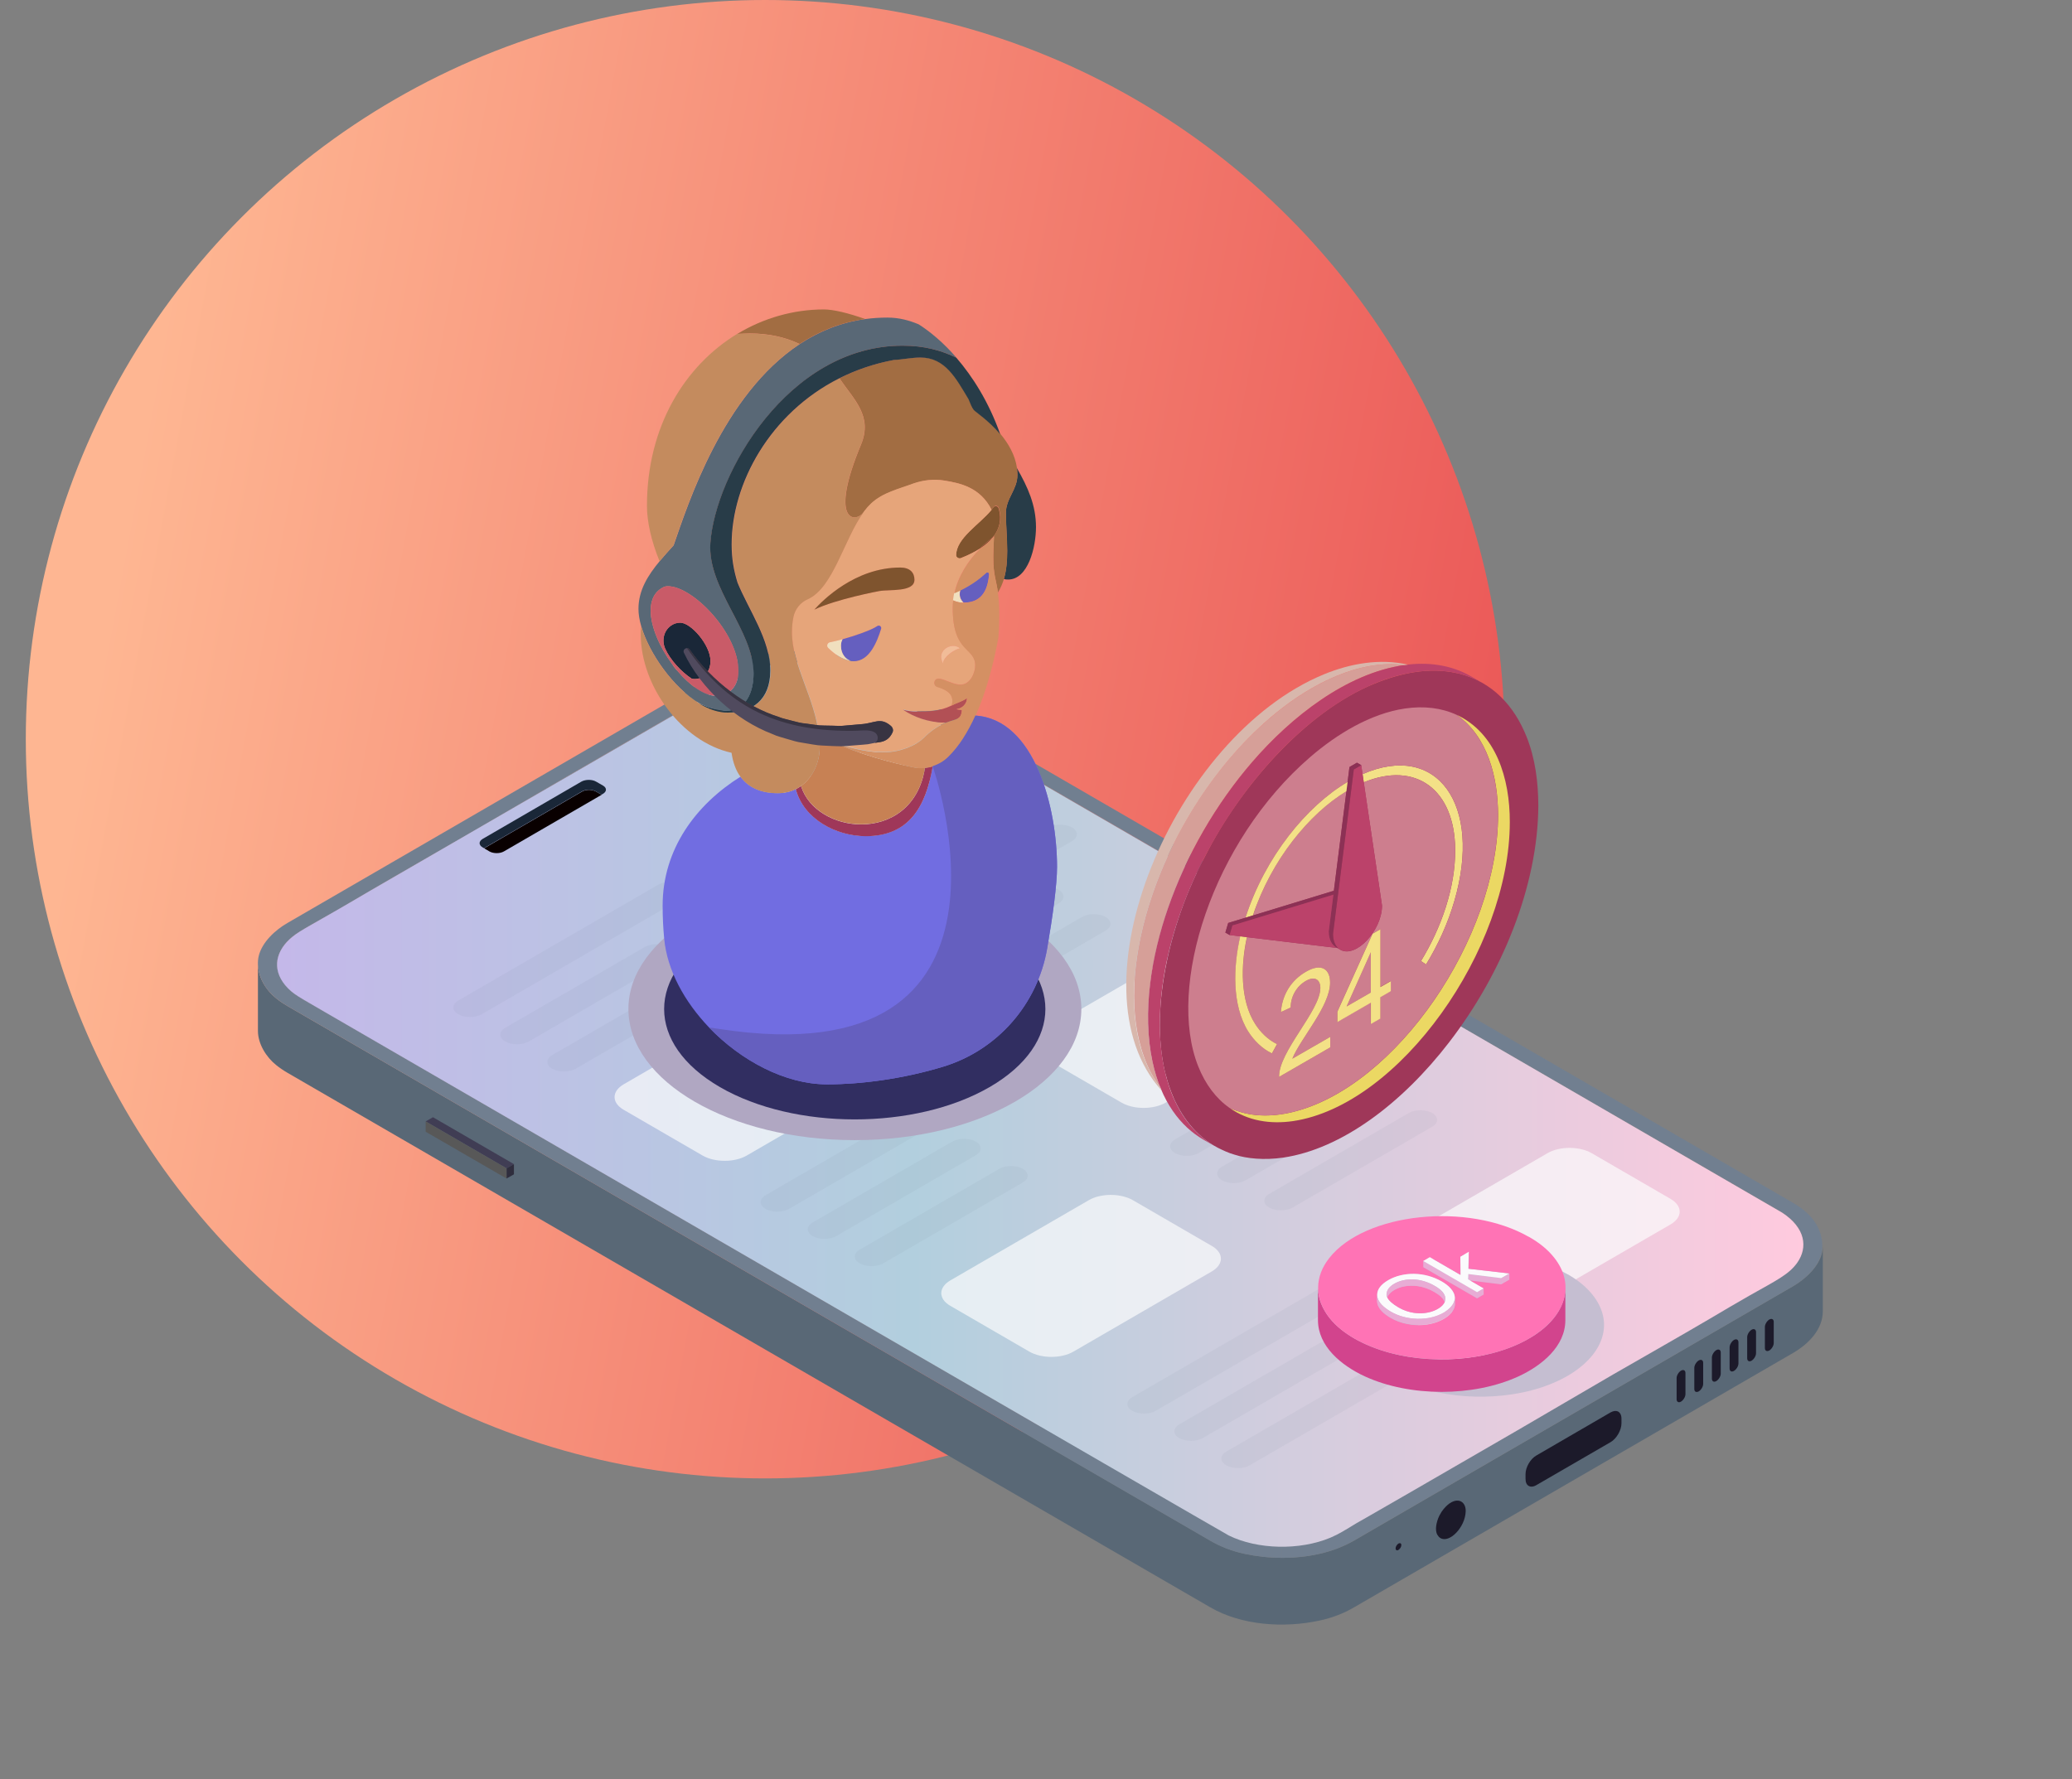 <svg width="241" height="207" viewBox="0 0 241 207" fill="none" xmlns="http://www.w3.org/2000/svg">
<rect x="0" y="0" width="241" height="207" fill="#808080" stroke="none"/>
<circle cx="89" cy="86" r="86" fill="url(#paint0_linear)"/>
<g clip-path="url(#clip0)">
<path d="M31.1 115.097C31.726 115.92 32.589 116.549 33.48 117.065L140.745 179.228C141.984 179.954 143.334 180.471 144.781 180.778C146.158 181.071 147.633 181.238 149.122 181.238C152.072 181.252 155.077 180.638 157.512 179.228L208.55 149.647C209.997 148.81 211.556 147.372 211.931 145.739C211.987 145.473 212.015 145.194 212.015 144.915C212.015 148.237 212.015 149.229 212.015 152.551C212.015 154.645 210.401 156.334 208.55 157.409L157.512 186.99C156.274 187.716 154.924 188.232 153.477 188.539C149.331 189.433 144.405 189.112 140.759 186.99L33.466 124.827C33.007 124.562 32.547 124.254 32.116 123.905C30.961 122.984 30.001 121.434 30.001 119.941C30.001 116.59 30.001 115.557 30.001 112.207C30.029 113.24 30.46 114.273 31.1 115.097Z" fill="#596876"/>
<path d="M187.331 164.319C187.665 164.137 187.957 164.109 188.179 164.207C188.43 164.332 188.597 164.612 188.597 165.044V165.589C188.597 166.399 188.026 167.376 187.331 167.781L178.704 172.778C178.356 172.988 178.036 173.002 177.813 172.876C177.577 172.75 177.438 172.457 177.438 172.052V171.508C177.438 170.698 178.008 169.721 178.704 169.33L187.331 164.319Z" fill="#1C1A2A"/>
<path d="M168.156 175.291C169.353 174.062 170.508 174.551 170.48 175.821C170.425 177.72 168.56 179.577 167.53 178.934C167.391 178.851 167.28 178.725 167.182 178.558C167.016 178.264 167.002 177.901 167.043 177.552C167.099 177.134 167.224 176.729 167.405 176.352C167.503 176.198 167.586 176.045 167.669 175.891C167.823 175.668 167.976 175.472 168.156 175.291Z" fill="#1C1A2A"/>
<path d="M33.187 114.622C34.063 115.683 34.773 115.976 37.862 117.777C37.918 117.805 142.387 178.377 142.93 178.642C144.697 179.507 146.909 179.94 149.121 179.94L149.108 181.238C147.633 181.238 146.158 181.071 144.766 180.778C143.319 180.471 141.97 179.954 140.731 179.228L33.465 117.065C32.575 116.548 31.726 115.92 31.086 115.097C30.46 114.273 30.028 113.24 30 112.207C29.987 111.886 30.015 111.565 30.084 111.258C30.46 109.624 32.018 108.186 33.465 107.363L84.503 77.782C86.938 76.372 89.93 75.758 92.88 75.772L92.866 77.07C91.78 77.07 90.653 77.182 89.568 77.405C87.356 77.88 86.284 78.55 84.642 79.541C82.973 80.546 88.427 77.307 65.482 90.611C61.753 92.775 58.024 94.981 54.295 97.144C50.566 99.308 46.809 101.43 43.08 103.622C41.522 104.529 39.977 105.464 38.419 106.344C36.596 107.377 34.898 108.284 34.022 108.982C32.102 110.532 31.587 112.696 33.187 114.622Z" fill="#717F90"/>
<path d="M58.915 135.924L59.778 135.436L50.358 129.978L49.509 130.466L58.915 135.924Z" fill="#403D54"/>
<path d="M59.778 136.622V135.436L58.915 135.924V137.111L59.778 136.622Z" fill="#2F2D3D"/>
<path d="M58.915 137.111V135.924L49.509 130.466V131.666L58.915 137.111Z" fill="#585858"/>
<path d="M162.66 180.317C162.841 180.205 162.994 179.954 162.994 179.758C162.994 179.549 162.841 179.479 162.66 179.577C162.479 179.688 162.326 179.94 162.326 180.135C162.326 180.344 162.479 180.428 162.66 180.317Z" fill="#1C1A2A"/>
<path d="M205.794 157.115C206.072 156.948 206.309 156.557 206.309 156.25V153.793C206.309 153.472 206.072 153.36 205.794 153.513C205.516 153.681 205.279 154.072 205.279 154.379V156.836C205.279 157.157 205.516 157.269 205.794 157.115Z" fill="#1C1A2A"/>
<path d="M203.735 158.302C204.013 158.134 204.249 157.743 204.249 157.436V154.979C204.249 154.658 204.013 154.546 203.735 154.7C203.456 154.867 203.22 155.258 203.22 155.565V158.022C203.22 158.343 203.456 158.469 203.735 158.302Z" fill="#1C1A2A"/>
<path d="M201.69 159.488C201.968 159.321 202.204 158.93 202.204 158.623V156.166C202.204 155.845 201.968 155.733 201.69 155.886C201.411 156.054 201.175 156.445 201.175 156.752V159.209C201.175 159.53 201.397 159.656 201.69 159.488Z" fill="#1C1A2A"/>
<path d="M199.63 160.675C199.908 160.507 200.145 160.116 200.145 159.809V157.352C200.145 157.031 199.908 156.919 199.63 157.073C199.352 157.24 199.115 157.631 199.115 157.938V160.395C199.115 160.717 199.352 160.842 199.63 160.675Z" fill="#1C1A2A"/>
<path d="M197.585 161.876C197.863 161.708 198.1 161.317 198.1 161.01V158.553C198.1 158.232 197.863 158.121 197.585 158.274C197.307 158.442 197.07 158.833 197.07 159.14V161.597C197.07 161.918 197.293 162.029 197.585 161.876Z" fill="#1C1A2A"/>
<path d="M195.526 163.062C195.804 162.895 196.04 162.504 196.04 162.197V159.74C196.04 159.419 195.804 159.307 195.526 159.461C195.247 159.628 195.011 160.019 195.011 160.326V162.783C195.011 163.104 195.247 163.23 195.526 163.062Z" fill="#1C1A2A"/>
<path d="M208.536 149.647L157.484 179.228C155.049 180.638 152.057 181.252 149.093 181.238L149.107 179.94C151.069 179.94 153.045 179.591 154.729 178.879C155.717 178.46 156.454 177.985 157.331 177.455C159.001 176.45 153.546 179.689 176.491 166.385C180.22 164.221 183.949 162.015 187.678 159.852C191.421 157.688 195.164 155.566 198.893 153.374C200.451 152.467 201.996 151.532 203.554 150.652C206.643 148.907 208.104 148.223 209.05 146.841C210.303 145.04 210.011 142.653 206.922 140.824C206.796 140.754 99.531 78.563 99.043 78.326C97.346 77.502 95.147 77.028 92.852 77.028L92.865 75.73C94.34 75.73 95.815 75.897 97.207 76.19C98.654 76.497 100.004 77.014 101.242 77.74L208.494 139.903C209.384 140.419 210.233 141.048 210.873 141.871C211.541 142.737 211.959 143.812 211.959 144.887C211.959 145.166 211.931 145.445 211.875 145.71C211.541 147.385 209.969 148.823 208.536 149.647Z" fill="#717F90"/>
<path d="M101.048 79.499C99.795 78.773 99.114 78.368 99.072 78.354C97.374 77.53 95.176 77.056 92.88 77.056C91.795 77.056 90.668 77.167 89.582 77.405C87.37 77.879 86.298 78.549 84.656 79.54C83.112 80.476 87.718 77.74 69.879 88.07L65.483 90.611C61.753 92.775 58.024 94.98 54.295 97.144C53.266 97.73 52.25 98.331 51.22 98.917C48.507 100.48 45.78 102.03 43.08 103.621C41.522 104.543 39.977 105.464 38.419 106.343C36.596 107.376 34.899 108.284 34.022 108.982C32.088 110.545 31.573 112.723 33.159 114.636C34.05 115.697 34.746 115.99 37.835 117.791L83.195 144.077C111.483 160.48 142.61 178.502 142.902 178.655C144.669 179.521 146.882 179.954 149.094 179.954C151.056 179.954 153.032 179.605 154.715 178.893C155.703 178.474 156.441 177.999 157.317 177.469C158.987 176.464 153.533 179.702 176.477 166.399C180.206 164.235 183.936 162.029 187.665 159.866C191.408 157.702 195.151 155.58 198.88 153.402C200.424 152.495 201.982 151.559 203.541 150.68C206.63 148.935 208.091 148.251 209.037 146.869C210.248 145.138 210.025 142.862 207.256 141.076C207.145 141.006 207.033 140.922 206.908 140.852C206.839 140.796 115.727 87.972 101.048 79.499Z" fill="#717F90"/>
<path d="M207.285 141.078C210.04 142.878 210.263 145.14 209.066 146.871C208.106 148.253 206.659 148.937 203.57 150.682C202.011 151.561 200.453 152.497 198.908 153.404C195.179 155.596 191.423 157.718 187.693 159.868C183.964 162.031 180.235 164.237 176.506 166.401C153.548 179.704 159.016 176.466 157.346 177.471C156.47 178.001 155.732 178.476 154.744 178.895C151.154 180.402 146.243 180.277 142.931 178.644C142.43 178.406 51.597 125.736 37.85 117.779C34.761 115.964 34.065 115.685 33.174 114.624C31.574 112.697 32.089 110.533 34.037 108.97C35.094 108.118 36.013 107.783 43.095 103.609C45.21 102.367 83.169 80.436 84.657 79.543C86.299 78.551 87.371 77.881 89.583 77.407C92.964 76.681 96.596 77.155 99.073 78.37C99.142 78.398 96.234 76.709 207.285 141.078Z" fill="url(#paint1_linear)"/>
<path d="M67.68 92.104C68.14 91.825 68.891 91.825 69.35 92.104L69.976 92.467L58.608 99.056C58.149 99.321 57.398 99.321 56.925 99.056L56.312 98.693L67.68 92.104Z" fill="#090000"/>
<path d="M69.351 90.945L70.13 91.392C70.603 91.657 70.589 92.09 70.13 92.355L69.963 92.453L69.337 92.09C68.878 91.811 68.126 91.811 67.667 92.09L56.299 98.679L56.132 98.582C55.909 98.456 55.784 98.274 55.784 98.107C55.784 98.107 55.784 98.107 55.784 98.093C55.784 97.911 55.909 97.744 56.132 97.604L67.653 90.918C68.14 90.666 68.891 90.666 69.351 90.945Z" fill="#1A2738"/>
<path d="M81.052 84.831C81.999 85.376 83.529 85.376 84.475 84.831C85.421 84.287 85.421 83.393 84.475 82.849C83.529 82.304 81.999 82.304 81.052 82.849C80.106 83.407 80.106 84.287 81.052 84.831Z" fill="#717F90"/>
<g opacity="0.27">
<path opacity="0.27" d="M79.299 104.515L56.034 118C55.283 118.433 54.058 118.433 53.293 118C52.542 117.567 52.542 116.855 53.293 116.408L76.558 102.923C77.309 102.49 78.534 102.49 79.299 102.923C80.064 103.37 80.064 104.082 79.299 104.515Z" fill="#717F90"/>
<path opacity="0.27" d="M77.741 111.76L61.503 121.169C60.752 121.601 59.527 121.601 58.762 121.169C58.01 120.736 58.01 120.024 58.762 119.577L75 110.168C75.751 109.736 76.976 109.736 77.741 110.168C78.506 110.615 78.506 111.327 77.741 111.76Z" fill="#717F90"/>
<path opacity="0.27" d="M83.209 114.929L66.971 124.338C66.219 124.77 64.995 124.77 64.23 124.338C63.478 123.905 63.478 123.193 64.23 122.746L80.468 113.337C81.219 112.905 82.444 112.905 83.209 113.337C83.974 113.784 83.974 114.496 83.209 114.929Z" fill="#717F90"/>
</g>
<g opacity="0.27">
<path opacity="0.27" d="M124.688 97.855L101.423 111.341C100.671 111.773 99.447 111.773 98.682 111.341C97.93 110.908 97.93 110.196 98.682 109.749L121.947 96.264C122.698 95.831 123.922 95.831 124.688 96.264C125.439 96.711 125.439 97.423 124.688 97.855Z" fill="#717F90"/>
<path opacity="0.27" d="M123.13 105.101L106.892 114.51C106.14 114.942 104.916 114.942 104.15 114.51C103.399 114.077 103.399 113.365 104.15 112.918L120.388 103.509C121.14 103.076 122.364 103.076 123.13 103.509C123.881 103.956 123.881 104.668 123.13 105.101Z" fill="#717F90"/>
<path opacity="0.27" d="M128.597 108.27L112.359 117.678C111.608 118.111 110.384 118.111 109.618 117.678C108.867 117.246 108.867 116.534 109.618 116.087L125.856 106.678C126.608 106.245 127.832 106.245 128.597 106.678C129.349 107.125 129.349 107.837 128.597 108.27Z" fill="#717F90"/>
</g>
<g opacity="0.27">
<path opacity="0.27" d="M115.045 127.158L91.78 140.643C91.029 141.076 89.804 141.076 89.039 140.643C88.288 140.211 88.288 139.499 89.039 139.052L112.304 125.567C113.055 125.134 114.28 125.134 115.045 125.567C115.81 126.013 115.81 126.711 115.045 127.158Z" fill="#717F90"/>
<path opacity="0.27" d="M113.501 134.403L97.263 143.812C96.511 144.245 95.287 144.245 94.522 143.812C93.77 143.379 93.77 142.668 94.522 142.221L110.76 132.812C111.511 132.379 112.735 132.379 113.501 132.812C114.252 133.245 114.252 133.957 113.501 134.403Z" fill="#717F90"/>
<path opacity="0.27" d="M118.969 137.572L102.731 146.981C101.98 147.414 100.756 147.414 99.99 146.981C99.239 146.548 99.239 145.836 99.99 145.39L116.228 135.981C116.98 135.548 118.204 135.548 118.969 135.981C119.721 136.428 119.721 137.126 118.969 137.572Z" fill="#717F90"/>
</g>
<path opacity="0.69" d="M102.953 125.105L86.84 134.445C85.435 135.254 83.153 135.254 81.734 134.445L72.536 129.112C71.131 128.302 71.131 126.976 72.536 126.152L88.649 116.813C90.055 116.004 92.337 116.004 93.756 116.813L102.953 122.146C104.359 122.97 104.359 124.296 102.953 125.105Z" fill="#FCFCFC"/>
<g opacity="0.27">
<path opacity="0.27" d="M162.674 120.666L139.409 134.151C138.658 134.584 137.433 134.584 136.668 134.151C135.917 133.718 135.917 133.006 136.668 132.56L159.933 119.075C160.684 118.642 161.909 118.642 162.674 119.075C163.439 119.521 163.439 120.233 162.674 120.666Z" fill="#717F90"/>
<path opacity="0.27" d="M161.116 127.911L144.878 137.32C144.127 137.753 142.902 137.753 142.137 137.32C141.385 136.887 141.385 136.175 142.137 135.729L158.375 126.32C159.126 125.887 160.351 125.887 161.116 126.32C161.881 126.766 161.881 127.478 161.116 127.911Z" fill="#717F90"/>
<path opacity="0.27" d="M166.597 131.08L150.359 140.489C149.608 140.922 148.384 140.922 147.618 140.489C146.867 140.056 146.867 139.344 147.618 138.898L163.856 129.489C164.608 129.056 165.832 129.056 166.597 129.489C167.349 129.935 167.349 130.647 166.597 131.08Z" fill="#717F90"/>
</g>
<path opacity="0.69" d="M140.954 147.916L124.841 157.255C123.436 158.065 121.154 158.065 119.735 157.255L110.537 151.922C109.132 151.113 109.132 149.787 110.537 148.963L126.65 139.624C128.056 138.814 130.338 138.814 131.757 139.624L140.954 144.957C142.36 145.766 142.36 147.092 140.954 147.916Z" fill="#FCFCFC"/>
<path opacity="0.69" d="M151.682 118.949L135.569 128.288C134.164 129.098 131.882 129.098 130.462 128.288L121.265 122.956C119.86 122.146 119.86 120.82 121.265 119.996L137.378 110.657C138.783 109.847 141.065 109.847 142.484 110.657L151.682 115.99C153.087 116.813 153.087 118.14 151.682 118.949Z" fill="#FCFCFC"/>
<g opacity="0.27">
<path opacity="0.27" d="M157.693 150.652L134.428 164.138C133.676 164.57 132.452 164.57 131.687 164.138C130.935 163.705 130.935 162.993 131.687 162.546L154.951 149.061C155.703 148.628 156.927 148.628 157.693 149.061C158.444 149.508 158.444 150.206 157.693 150.652Z" fill="#717F90"/>
<path opacity="0.27" d="M156.135 157.897L139.896 167.306C139.145 167.739 137.921 167.739 137.155 167.306C136.404 166.874 136.404 166.162 137.155 165.715L153.393 156.306C154.145 155.873 155.369 155.873 156.135 156.306C156.886 156.739 156.886 157.451 156.135 157.897Z" fill="#717F90"/>
<path opacity="0.27" d="M161.602 161.066L145.364 170.475C144.613 170.908 143.388 170.908 142.623 170.475C141.872 170.043 141.872 169.331 142.623 168.884L158.861 159.475C159.613 159.042 160.837 159.042 161.602 159.475C162.354 159.908 162.354 160.62 161.602 161.066Z" fill="#717F90"/>
</g>
<path opacity="0.69" d="M194.316 142.444L178.203 151.783C176.797 152.593 174.515 152.593 173.096 151.783L163.899 146.451C162.493 145.641 162.493 144.315 163.899 143.491L180.012 134.152C181.417 133.343 183.699 133.343 185.118 134.152L194.316 139.485C195.721 140.308 195.721 141.621 194.316 142.444Z" fill="#FCFCFC"/>
<path opacity="0.69" d="M112.582 96.293L96.469 105.632C95.064 106.442 92.782 106.442 91.363 105.632L82.165 100.299C80.76 99.49 80.76 98.164 82.165 97.34L98.278 88.001C99.683 87.191 101.965 87.191 103.385 88.001L112.582 93.334C113.988 94.157 113.988 95.483 112.582 96.293Z" fill="#FCFCFC"/>
<path d="M173.513 154.645C172.929 153.611 171.329 152.9 170.146 152.676C168.601 152.369 167.057 152.648 165.958 153.29C165.109 153.793 164.678 154.351 164.678 154.993C164.678 155.231 164.678 155.482 164.678 155.719C164.678 156.585 165.526 157.255 166.278 157.688C167.335 158.302 168.866 158.665 170.424 158.456C171.579 158.302 173.04 157.716 173.569 156.683C173.666 156.487 173.722 156.292 173.722 156.096C173.722 155.859 173.722 155.608 173.722 155.37C173.708 155.105 173.638 154.882 173.513 154.645ZM170.021 151.769L176.282 155.398L177.047 154.952V154.226L175.489 153.318L179.093 153.765L180.039 153.221V152.495L175.294 151.95C175.336 150.443 175.322 150.889 175.322 149.968L174.334 150.54C174.334 151.448 174.334 150.987 174.348 152.662L170.786 150.596L170.021 151.043V151.769ZM183.017 159.642C178.495 162.643 171.523 163.146 166.208 161.75C163.648 161.066 160.754 159.754 159.112 157.66C157.303 155.356 157.414 152.816 159.098 150.694C163.244 145.431 175.211 144.161 182.349 148.265C182.349 148.265 182.349 148.265 182.363 148.265C183.462 148.893 184.478 149.675 185.257 150.666C187.775 153.863 186.481 157.339 183.017 159.642Z" fill="#C5BED1"/>
<path d="M154.618 153.304C155.397 154.295 156.427 155.077 157.526 155.719C162.424 158.539 169.715 158.86 175.128 156.962C177.215 156.236 179.399 155.035 180.763 153.304C181.556 152.299 182.071 151.14 182.071 149.828C182.071 151.085 182.071 152.327 182.071 153.583C182.071 156.627 179.357 158.874 176.589 160.144C171.371 162.532 163.968 162.532 158.75 160.13C155.995 158.86 153.296 156.613 153.296 153.583C153.296 152.341 153.296 151.098 153.296 149.842C153.31 151.126 153.839 152.313 154.618 153.304Z" fill="#D2448D"/>
<path d="M175.558 148.153V148.879L174.612 149.438V148.712L175.558 148.153Z" fill="#E8ACD5"/>
<path d="M174.613 148.711V149.437L171.009 148.976L170.786 148.865V148.236L174.613 148.711Z" fill="#E8ACD5"/>
<path d="M172.567 149.884V150.61L171.802 151.056V150.33L172.567 149.884Z" fill="#E8ACD5"/>
<path d="M171.803 150.331V151.057L165.541 147.427V146.701L171.803 150.331Z" fill="#E8ACD5"/>
<path d="M172.568 149.884L171.802 150.33L165.541 146.701L166.306 146.254L169.868 148.32C169.882 148.334 169.882 148.488 169.854 146.198L170.842 145.626L170.787 147.608C171.176 147.65 169.451 147.455 175.545 148.153L174.599 148.697L170.787 148.223L170.759 148.837C170.801 148.865 170.926 148.934 172.568 149.884Z" fill="#FBFAFC"/>
<path d="M169.02 150.303C168.435 149.27 166.835 148.558 165.653 148.334C164.108 148.027 162.564 148.306 161.464 148.949C160.616 149.451 160.184 150.01 160.184 150.652C160.184 150.889 160.184 151.14 160.184 151.378C160.184 152.243 161.033 152.913 161.784 153.346C162.842 153.96 164.372 154.323 165.931 154.114C167.086 153.96 168.547 153.374 169.075 152.341C169.173 152.145 169.229 151.95 169.229 151.755C169.229 151.517 169.229 151.266 169.229 151.029C169.215 150.763 169.159 150.54 169.02 150.303ZM165.541 147.427L171.803 151.057L172.568 150.61V149.884L171.01 148.977L174.613 149.423L175.56 148.879V148.153L170.815 147.608C170.857 146.101 170.843 146.548 170.843 145.626L169.855 146.199C169.855 147.106 169.855 146.645 169.869 148.32L166.307 146.254L165.541 146.701V147.427ZM178.537 155.3C174.015 158.302 167.044 158.804 161.729 157.408C159.168 156.724 156.274 155.412 154.632 153.318C152.823 151.015 152.935 148.474 154.618 146.352C158.765 141.089 170.731 139.819 177.869 143.923C177.869 143.923 177.869 143.923 177.883 143.923C178.983 144.551 179.998 145.333 180.778 146.324C183.296 149.521 182.002 152.997 178.537 155.3Z" fill="#FF73B5"/>
<path d="M168.115 151.127C168.143 150.443 167.447 149.912 166.849 149.577C165.151 148.6 163.342 148.684 162.187 149.34C161.603 149.675 161.297 150.094 161.283 150.568C161.255 151.21 162.118 151.783 162.66 152.104C164.247 153.025 166.069 152.955 167.224 152.271C167.683 152.02 168.087 151.657 168.115 151.127ZM169.214 151.001C169.214 151.727 168.56 152.327 167.934 152.704C166.125 153.751 163.551 153.639 161.784 152.606C161.032 152.174 160.184 151.517 160.184 150.638C160.184 149.996 160.615 149.437 161.464 148.935C163.203 147.93 165.708 147.93 167.697 149.088C168.407 149.493 169.214 150.177 169.214 151.001Z" fill="#FBFAFC"/>
<path d="M166.849 150.303C167.503 150.68 167.892 151.057 168.045 151.448C167.628 152.536 165.04 153.486 162.66 152.104C161.951 151.685 161.52 151.294 161.353 150.931C161.784 149.814 164.344 148.851 166.849 150.303Z" fill="#FF73B5"/>
<path d="M168.101 151.015C168.115 151.14 168.087 151.308 168.032 151.461C167.878 151.07 167.489 150.693 166.835 150.317C164.344 148.865 161.77 149.814 161.339 150.945C161.283 150.819 161.255 150.707 161.269 150.582C161.283 150.107 161.589 149.688 162.174 149.353C163.328 148.683 165.137 148.599 166.835 149.591C167.656 150.051 168.073 150.526 168.101 151.015Z" fill="#E8ACD5"/>
<path d="M161.784 152.605C163.537 153.624 166.111 153.75 167.934 152.703C168.56 152.34 169.214 151.726 169.214 151C169.214 151.237 169.214 151.489 169.214 151.726C169.214 151.921 169.159 152.117 169.061 152.312C168.546 153.345 167.071 153.932 165.917 154.085C164.372 154.294 162.841 153.945 161.77 153.317C161.019 152.885 160.17 152.228 160.17 151.349C160.17 151.112 160.17 150.86 160.17 150.623C160.184 151.503 161.033 152.159 161.784 152.605Z" fill="#E8ACD5"/>
<path d="M99.433 132.644C113.98 132.644 125.773 125.813 125.773 117.386C125.773 108.959 113.98 102.128 99.433 102.128C84.886 102.128 73.093 108.959 73.093 117.386C73.093 125.813 84.886 132.644 99.433 132.644Z" fill="#B0A7C2"/>
<path d="M115.101 108.312C123.756 113.324 123.756 121.462 115.101 126.474C106.446 131.485 92.393 131.485 83.738 126.474C75.083 121.462 75.083 113.324 83.738 108.312C92.407 103.287 106.446 103.287 115.101 108.312Z" fill="#312E61"/>
<path d="M122.948 100.857C122.948 102.881 122.461 106.511 121.807 110.308C120.694 116.813 116.033 122.16 109.743 124.086C104.998 125.538 100.045 126.153 96.33 126.153H96.107C91.335 126.125 86.2 123.416 82.471 119.536C79.619 116.548 77.587 112.877 77.253 109.191C77.142 108.033 77.072 106.762 77.072 105.366C77.072 98.791 80.941 93.612 86.13 90.359C86.604 91.002 87.216 91.49 87.939 91.797C88.663 92.118 89.512 92.272 90.458 92.272C91.251 92.272 91.961 92.091 92.559 91.797C93.45 95.218 97.178 97.27 100.713 97.27C105.666 97.27 107.684 93.933 108.491 89.131C109.159 88.922 109.771 88.573 110.286 88.07C111.566 86.828 112.61 85.138 113.458 83.254C120.346 83.673 122.948 93.975 122.948 100.857Z" fill="#716DE1"/>
<path d="M118.273 54.455C119.553 56.675 120.499 58.783 120.499 61.323C120.499 63.669 119.58 67.424 117.257 67.424C117.09 67.424 116.923 67.41 116.756 67.368C117.062 66.335 117.145 65.218 117.145 64.101C117.145 62.594 116.992 61.072 116.992 59.676C116.992 58.001 118.328 56.954 118.328 55.293C118.328 55.014 118.3 54.734 118.273 54.455Z" fill="#283C48"/>
<path d="M115.601 62.357C115.559 62.413 115.518 62.455 115.476 62.51C114.947 62.901 114.446 63.334 113.987 63.809C113.389 64.2 112.651 64.576 111.733 64.939C111.524 65.023 111.204 64.842 111.204 64.604C111.204 62.594 113.931 61.017 115.323 59.314C115.364 59.258 115.406 59.216 115.448 59.16C115.476 59.118 115.518 59.076 115.545 59.034C115.712 58.797 116.074 58.867 116.144 59.132C116.38 59.886 116.533 61.087 115.601 62.357Z" fill="#7F542E"/>
<path d="M115.602 62.356C115.602 62.385 115.602 62.398 115.602 62.427C115.56 62.455 115.518 62.483 115.49 62.511C115.518 62.469 115.56 62.413 115.602 62.356Z" fill="#D49063"/>
<path d="M115.462 59.159C115.42 59.215 115.379 59.257 115.337 59.313C114.029 56.703 111.677 56.2 109.813 55.907C108.616 55.711 107.392 55.851 106.251 56.27C104.539 56.912 102.689 57.317 101.325 58.601C101.047 58.866 100.782 59.159 100.532 59.495C100.504 59.536 100.462 59.592 100.434 59.634C99.377 60.918 96.455 60.597 100.142 51.747C101.548 48.396 99.321 46.498 97.638 44.013C99.572 43.036 101.701 42.296 104.024 41.863C105.026 41.821 106.084 41.584 107.099 41.584C109.994 41.584 111.246 44.041 112.693 46.428C112.916 46.986 113.097 47.433 113.305 47.684C113.486 47.908 115.045 48.899 116.38 50.504C117.271 51.579 118.064 52.905 118.287 54.441C118.328 54.72 118.342 54.985 118.342 55.279C118.342 56.94 117.006 57.987 117.006 59.662C117.006 61.058 117.16 62.58 117.16 64.087C117.16 65.218 117.076 66.321 116.77 67.354C116.603 67.898 116.38 68.429 116.074 68.917C115.866 67.424 115.532 66.865 115.532 64.855C115.532 64.031 115.587 63.222 115.615 62.398C115.615 62.37 115.615 62.356 115.615 62.328C116.561 61.058 116.394 59.843 116.172 59.09C116.088 58.81 115.74 58.755 115.573 58.992C115.518 59.076 115.49 59.118 115.462 59.159Z" fill="#A26D42"/>
<path d="M109.813 55.907C111.678 56.2 114.029 56.703 115.337 59.313C113.946 61.016 111.219 62.608 111.219 64.604C111.219 64.841 111.525 65.023 111.747 64.939C112.666 64.576 113.403 64.199 114.002 63.808C112.554 65.26 111.441 67.047 111.01 68.987C110.954 69.267 110.899 69.546 110.871 69.825C110.829 70.132 110.815 70.425 110.815 70.732C110.815 76.009 113.431 75.241 113.431 77.419C113.431 78.131 112.93 79.639 111.72 79.639C110.815 79.639 109.813 78.941 109.159 78.941C109.159 78.941 109.159 78.941 109.145 78.941C108.589 78.955 108.491 79.751 109.02 79.904C109.869 80.169 110.773 80.588 110.773 81.523C110.773 81.691 110.746 81.858 110.69 82.068C109.299 82.752 108.06 82.752 106.571 82.752C106.084 82.752 105.583 82.682 105.069 82.542C106.279 83.394 108.102 84.036 109.813 84.036C109.925 84.036 110.022 84.036 110.119 84.022C109.424 84.287 108.519 84.762 107.392 85.879C106.585 86.675 104.776 87.498 102.759 87.498C100.755 87.498 98.39 86.912 96.386 86.088C96.01 85.921 95.635 85.739 95.273 85.544C94.772 81.091 92.114 77.335 92.114 73.496C92.114 72.924 92.17 72.338 92.295 71.724C92.49 70.83 93.102 70.062 93.937 69.699C96.915 68.387 98.153 62.747 100.421 59.606C100.463 59.565 100.491 59.509 100.519 59.467C100.769 59.132 101.033 58.839 101.312 58.573C102.675 57.289 104.526 56.884 106.237 56.242C107.392 55.851 108.617 55.712 109.813 55.907ZM111.65 75.423C111.427 75.228 111.149 75.144 110.871 75.144C110.161 75.144 109.465 75.688 109.465 76.428C109.465 76.707 109.563 76.931 109.66 77.196C109.772 76.4 110.926 75.632 111.65 75.423ZM106.376 67.452C106.376 66.614 105.848 66.028 104.721 66.028C99.447 66.028 95.648 69.895 94.73 70.928C97.263 69.685 102.286 68.764 102.3 68.764C103.482 68.555 106.376 68.918 106.376 67.452ZM102.494 73.147C102.578 72.896 102.3 72.673 102.077 72.812C101.966 72.882 101.854 72.938 101.743 73.008C101.075 73.385 99.461 73.957 98 74.362C97.457 74.516 96.942 74.641 96.511 74.725C96.205 74.781 96.094 75.158 96.316 75.381C97.068 76.121 98.028 76.763 98.96 76.889C99.071 76.903 99.183 76.917 99.294 76.917C101.186 76.917 102.063 74.529 102.494 73.147Z" fill="#E6A57A"/>
<path d="M114.697 66.628C114.836 66.502 115.059 66.614 115.045 66.795C114.906 68.275 114.446 70.104 112.095 70.104H112.081C111.803 69.853 111.636 69.517 111.636 69.113C111.636 68.973 111.664 68.819 111.705 68.652C113.069 67.996 114.057 67.214 114.697 66.628Z" fill="#655FBF"/>
<path d="M113.987 63.808C114.446 63.347 114.947 62.901 115.476 62.51C115.128 62.943 114.641 63.389 113.987 63.808Z" fill="#7F542E"/>
<path d="M112.47 81.216C112.456 81.928 111.9 82.416 111.232 82.514C111.441 82.556 111.663 82.57 111.872 82.598C111.816 83.757 111.232 83.617 110.091 84.05C109.994 84.05 109.882 84.064 109.785 84.064C108.087 84.064 106.251 83.421 105.04 82.57C105.569 82.71 106.07 82.779 106.543 82.779C108.032 82.779 109.27 82.779 110.661 82.095C111.274 81.76 111.886 81.635 112.47 81.216Z" fill="#B25055"/>
<path d="M111.622 69.126C111.622 69.517 111.789 69.852 112.067 70.118C111.65 70.118 111.232 70.02 110.843 69.838C110.871 69.559 110.926 69.28 110.982 69.001C111.232 68.903 111.455 68.791 111.678 68.68C111.65 68.833 111.622 68.987 111.622 69.126Z" fill="#F0DFBE"/>
<path d="M110.87 75.144C111.148 75.144 111.427 75.227 111.649 75.423C110.926 75.618 109.771 76.386 109.66 77.196C109.576 76.93 109.465 76.693 109.465 76.428C109.465 75.688 110.161 75.144 110.87 75.144Z" fill="#F1BC98"/>
<path d="M77.281 68.261C76.154 68.764 75.681 69.769 75.681 71.025C75.681 72.896 76.725 75.297 78.186 77.265C78.367 77.572 78.575 77.824 78.798 78.047C80.217 79.736 81.915 80.965 83.348 80.965C84.544 80.965 85.88 80.127 85.88 78.061C85.88 73.664 80.593 68.205 77.685 68.205C77.532 68.205 77.392 68.219 77.281 68.261ZM111.246 41.612C109.423 40.746 107.489 40.216 104.985 40.216C91.683 40.216 83.181 55.195 82.638 63.194C82.276 68.499 87.661 73.343 87.661 78.354C87.661 80.56 86.757 82.682 84.489 82.682C83.529 82.682 82.443 82.333 81.372 81.844C78.283 79.987 75.514 76.023 74.582 72.854C74.373 72.128 74.262 71.444 74.262 70.844C74.262 68.68 75.347 66.949 76.739 65.274C77.253 64.659 77.796 64.059 78.353 63.445C80.022 58.671 84.071 45.925 93.032 40.02C95.258 38.555 97.791 37.508 100.657 37.117C101.478 37.005 102.341 36.949 103.218 36.949C104.595 36.949 105.736 37.27 106.849 37.731C108.129 38.541 109.702 39.825 111.246 41.612Z" fill="#596876"/>
<path d="M107.586 89.327C107.892 89.299 108.198 89.229 108.491 89.145C107.684 93.948 105.666 97.284 100.712 97.284C97.178 97.284 93.449 95.232 92.559 91.812C92.767 91.7 92.976 91.575 93.171 91.449C94.02 94.213 97.081 95.916 100.184 95.916C103.495 95.902 106.849 93.976 107.586 89.327Z" fill="#9F3759"/>
<path d="M106.195 89.257C106.654 89.355 107.127 89.383 107.586 89.327C106.849 93.962 103.495 95.902 100.184 95.902C97.081 95.902 94.02 94.199 93.171 91.435C94.604 90.402 95.341 88.573 95.341 86.968C95.341 86.493 95.314 86.018 95.258 85.558C95.62 85.753 95.996 85.921 96.371 86.102C99.975 87.791 103.843 88.768 106.195 89.257Z" fill="#C78154"/>
<path d="M104.706 66.027C105.833 66.027 106.362 66.614 106.362 67.451C106.362 68.917 103.468 68.554 102.285 68.763C102.271 68.763 97.248 69.699 94.716 70.927C95.634 69.894 99.433 66.027 104.706 66.027Z" fill="#7F542E"/>
<path d="M102.062 72.826C102.285 72.687 102.563 72.91 102.48 73.161C102.049 74.543 101.172 76.93 99.293 76.93C99.182 76.93 99.071 76.916 98.96 76.903C98.333 76.693 97.805 76.093 97.805 75.157C97.805 74.864 97.86 74.585 97.986 74.376C99.447 73.971 101.061 73.399 101.729 73.022C101.854 72.952 101.965 72.882 102.062 72.826Z" fill="#655FBF"/>
<path d="M95.259 85.571C95.314 86.032 95.342 86.507 95.342 86.981C95.342 88.587 94.619 90.401 93.172 91.448C92.977 91.588 92.782 91.713 92.559 91.811C91.961 92.118 91.251 92.286 90.458 92.286C88.566 92.286 87.077 91.672 86.131 90.373C85.602 89.661 85.254 88.726 85.087 87.581C79.271 86.297 74.526 79.792 74.526 73.789C74.526 73.482 74.54 73.161 74.568 72.854C75.5 76.023 78.269 79.987 81.358 81.844C82.444 82.5 83.571 82.891 84.67 82.891C87.495 82.891 89.624 81.467 89.624 78.005C89.624 74.389 87.105 70.955 85.811 67.758C85.366 66.307 85.129 64.953 85.129 63.319C85.129 56.214 89.624 48.075 97.624 44.013C99.308 46.498 101.52 48.396 100.129 51.746C96.428 60.597 99.364 60.918 100.421 59.634C98.153 62.775 96.915 68.415 93.937 69.727C93.102 70.09 92.49 70.858 92.295 71.751C92.17 72.351 92.114 72.938 92.114 73.524C92.1 77.363 94.758 81.118 95.259 85.571Z" fill="#C48B5E"/>
<path d="M96.372 86.116C98.376 86.954 100.741 87.526 102.745 87.526C104.762 87.526 106.571 86.702 107.378 85.907C108.505 84.79 109.41 84.315 110.106 84.05C111.247 83.617 111.817 83.757 111.887 82.598C111.678 82.57 111.455 82.556 111.247 82.514C111.914 82.417 112.457 81.928 112.485 81.216C111.914 81.635 111.288 81.761 110.69 82.096C110.746 81.9 110.773 81.719 110.773 81.551C110.773 80.602 109.883 80.183 109.02 79.932C108.491 79.764 108.589 78.969 109.145 78.969H109.159C109.813 78.969 110.815 79.667 111.72 79.667C112.93 79.667 113.431 78.145 113.431 77.447C113.431 75.269 110.815 76.037 110.815 70.76C110.815 70.453 110.829 70.146 110.871 69.853C111.26 70.034 111.678 70.132 112.095 70.132H112.109C114.461 70.132 114.92 68.303 115.059 66.823C115.073 66.642 114.85 66.53 114.711 66.656C114.085 67.242 113.097 68.024 111.72 68.694C111.497 68.806 111.26 68.918 111.024 69.015C111.455 67.061 112.568 65.288 114.016 63.836C114.669 63.403 115.156 62.971 115.504 62.538C115.546 62.51 115.588 62.482 115.616 62.454C115.588 63.278 115.532 64.087 115.532 64.911C115.532 66.921 115.88 67.48 116.075 68.973C116.158 69.615 116.228 70.439 116.228 71.64C116.228 72.477 116.186 73.329 116.13 74.166C115.602 77.028 114.767 80.392 113.459 83.296C112.61 85.181 111.567 86.87 110.286 88.112C109.772 88.615 109.159 88.964 108.505 89.173C108.213 89.257 107.907 89.327 107.601 89.355C107.142 89.397 106.669 89.383 106.21 89.285C103.844 88.768 99.976 87.791 96.372 86.116Z" fill="#D49063"/>
<path d="M97.819 75.143C97.819 76.078 98.348 76.679 98.974 76.888C98.028 76.762 97.081 76.12 96.33 75.38C96.107 75.171 96.219 74.794 96.525 74.724C96.956 74.641 97.471 74.515 98.014 74.361C97.874 74.571 97.819 74.864 97.819 75.143Z" fill="#F0DFBE"/>
<path d="M95.843 36C96.914 36 98.681 36.419 100.629 37.117C97.749 37.508 95.231 38.555 93.004 40.02C91.335 39.225 89.4 38.792 87.216 38.792C86.757 38.792 86.242 38.834 85.755 38.848C88.802 37.005 92.281 36 95.843 36Z" fill="#A26D42"/>
<path d="M87.216 38.806C89.401 38.806 91.335 39.238 93.005 40.034C84.044 45.939 79.995 58.684 78.325 63.459C77.769 64.073 77.226 64.673 76.711 65.287C75.751 62.928 75.25 60.695 75.25 58.852C75.25 49.597 79.661 42.547 85.741 38.847C86.242 38.834 86.743 38.806 87.216 38.806Z" fill="#C48B5E"/>
<path d="M84.475 82.682C86.743 82.682 87.647 80.56 87.647 78.354C87.647 73.343 82.276 68.499 82.624 63.194C83.167 55.181 91.668 40.216 104.971 40.216C107.489 40.216 109.423 40.746 111.232 41.612C113.124 43.803 115.003 46.749 116.339 50.518C115.003 48.927 113.444 47.922 113.264 47.698C113.055 47.447 112.874 47 112.651 46.442C111.204 44.041 109.952 41.598 107.058 41.598C106.042 41.598 104.985 41.835 103.983 41.877C101.659 42.31 99.53 43.05 97.596 44.027C89.581 48.075 85.101 56.228 85.101 63.333C85.101 64.967 85.337 66.321 85.783 67.773C87.077 70.969 89.595 74.403 89.595 78.019C89.595 81.467 87.452 82.905 84.642 82.905C83.543 82.905 82.415 82.514 81.33 81.858C82.443 82.333 83.515 82.682 84.475 82.682Z" fill="#283C48"/>
<path d="M82.638 76.888C82.638 78.032 81.97 78.996 80.787 78.996C80.69 78.996 80.593 78.982 80.453 78.954C79.257 78.172 77.963 76.79 77.364 75.45C76.961 74.528 77.183 73.426 77.991 72.811C78.311 72.574 78.7 72.435 79.118 72.435C80.37 72.435 82.638 75.045 82.638 76.888Z" fill="#1A2738"/>
<path d="M78.797 78.047C78.589 77.796 78.38 77.53 78.185 77.265C76.738 75.297 75.681 72.896 75.681 71.025C75.681 69.769 76.154 68.763 77.281 68.261C77.392 68.233 77.531 68.205 77.698 68.205C80.592 68.205 85.894 73.663 85.894 78.061C85.894 80.127 84.558 80.964 83.361 80.964C81.914 80.964 80.231 79.736 78.797 78.047ZM77.364 75.464C77.963 76.804 79.257 78.186 80.453 78.968C80.579 78.996 80.69 79.01 80.787 79.01C81.97 79.01 82.638 78.061 82.638 76.902C82.638 75.045 80.37 72.449 79.118 72.449C78.7 72.449 78.311 72.588 77.99 72.84C77.183 73.44 76.961 74.543 77.364 75.464Z" fill="#C95B68"/>
<path d="M122.948 100.857C122.948 102.881 122.461 106.511 121.807 110.308C120.693 116.813 116.032 122.16 109.743 124.086C104.998 125.538 100.045 126.153 96.329 126.153H96.107C91.334 126.125 86.2 123.416 82.471 119.536C82.874 119.591 83.292 119.647 83.709 119.717C121.431 125.496 108.477 89.131 108.477 89.131C109.145 88.922 109.757 88.573 110.272 88.07C111.552 86.828 112.595 85.138 113.444 83.254C120.346 83.673 122.948 93.975 122.948 100.857Z" fill="#655FBF"/>
<path d="M103.816 85.207C103.427 86.044 102.842 86.268 102.258 86.352C102.063 86.379 101.896 86.407 101.771 86.421C100.616 86.631 101.729 86.533 98.696 86.77C97.652 86.84 98.167 86.84 96.901 86.798C94.744 86.687 95.565 86.784 93.311 86.407C92.727 86.338 92.142 86.142 91.558 85.975C90.987 85.793 90.389 85.668 89.846 85.402C85.561 83.769 81.539 80.126 79.55 75.951C79.452 75.756 79.536 75.533 79.731 75.449C79.772 75.421 79.828 75.407 79.883 75.407C80.009 75.393 80.12 75.463 80.204 75.561C82.917 79.413 86.799 82.219 90.57 83.42C91.071 83.629 91.613 83.713 92.128 83.867C92.657 84.006 93.172 84.146 93.714 84.188C95.635 84.453 94.897 84.397 96.943 84.439C98 84.481 97.318 84.509 100.199 84.258C101.757 84.146 102.369 83.406 103.621 84.467C103.928 84.732 103.886 85.053 103.816 85.207Z" fill="#504A5E"/>
<path d="M103.816 85.208C103.427 86.046 102.842 86.269 102.258 86.353C102.063 86.381 101.896 86.409 101.771 86.423C101.98 86.283 102.091 86.102 102.091 85.878C102.091 85.124 101.326 84.971 100.588 84.971C100.073 84.971 100.004 85.027 98.807 85.027C90.152 85.027 84.433 82.011 79.897 75.394C80.023 75.38 80.134 75.45 80.218 75.548C82.931 79.401 86.813 82.207 90.584 83.407C91.085 83.617 91.627 83.701 92.142 83.854C92.671 83.994 93.186 84.133 93.728 84.175C95.648 84.44 94.911 84.385 96.957 84.426C98.014 84.468 97.332 84.496 100.212 84.245C101.771 84.133 102.383 83.393 103.635 84.454C103.928 84.734 103.886 85.055 103.816 85.208Z" fill="#383442"/>
<path d="M150.4 130.422C162.778 128.591 175.608 110.44 175.608 95.631C175.637 81.637 164.223 77.894 152.424 88.056C144.33 95.038 138.238 106.956 138.208 117.206C138.193 125.634 142.581 131.578 150.4 130.422ZM177.557 85.706C176.097 82.045 173.54 79.362 169.79 78.391C169.678 78.354 169.56 78.332 169.449 78.317C166.247 77.583 162.904 78.302 159.873 79.532C151.727 82.838 144.189 91.703 140.268 99.418C136.385 106.578 133.635 116.836 135.503 124.729C135.51 124.766 135.525 124.796 135.532 124.833C135.71 125.367 135.74 125.797 136.266 127.146C137.326 129.821 139.09 132.186 141.625 133.52C142.262 133.839 142.914 134.15 143.619 134.343C144.997 134.787 147.021 135.002 149.259 134.676C156.018 133.675 163.052 128.413 168.581 121.224C168.589 121.216 168.589 121.209 168.596 121.201C174.652 113.33 178.884 103.139 178.928 93.719C178.913 90.998 178.573 88.241 177.557 85.706Z" fill="#9F3759"/>
<path d="M143.026 128.902C145.302 129.955 147.851 129.977 150.32 129.384C162.386 126.478 174.245 109.083 174.245 94.845C174.245 90.42 173.022 85.677 169.427 83.164C174 85.284 175.623 90.554 175.609 95.638C175.609 110.447 162.779 128.598 150.401 130.429C147.8 130.807 145.183 130.429 143.026 128.902Z" fill="#EBD863"/>
<path d="M169.16 104.829C168.404 107.431 167.27 109.914 165.869 112.211L165.276 111.811C167.603 108.001 169.293 103.317 169.256 98.811C169.197 91.866 164.683 88.508 158.62 91.021C158.568 90.68 158.524 90.354 158.479 90.065C167.166 86.255 172.436 93.63 169.16 104.829Z" fill="#F3E187"/>
<path d="M163.342 77.376C156.583 78.324 150.157 83.446 145.695 88.597C141.433 93.533 137.994 99.485 135.859 105.659C133.628 112.092 132.42 120.208 134.97 126.531C133.347 124.411 132.487 121.728 132.116 119.045C130.649 108.298 136.993 92.266 148.444 82.927C152.551 79.584 158.117 76.679 163.342 77.376Z" fill="#D69F98"/>
<path d="M160.548 108.105L159.644 108.624L155.537 117.718V118.889L159.436 116.636V119.119L160.54 118.481V115.998L161.756 115.294V114.123L160.54 114.82V108.105H160.548ZM143.026 108.787L144.264 108.935C143.449 112.456 143.271 116.969 145.191 120.008C145.865 121.083 146.821 122.017 147.948 122.565L148.541 121.483C147.51 120.979 146.636 120.134 146.006 119.156C144.227 116.384 144.331 112.27 145.042 109.031L155.545 110.291C155.612 110.336 155.819 110.447 155.886 110.491C157.672 111.537 160.748 108.268 160.748 105.363C160.607 104.429 159.31 95.675 158.621 91.021C164.684 88.508 169.19 91.866 169.257 98.811C169.294 103.317 167.604 107.994 165.276 111.811L165.869 112.211C167.27 109.913 168.404 107.43 169.16 104.829C172.451 93.563 167.115 86.277 158.48 90.065C158.421 89.657 158.369 89.309 158.324 89.019L157.828 88.731L156.96 89.234C156.886 89.813 156.812 90.383 156.746 90.961C151.98 93.778 147.14 99.678 144.864 106.763L142.856 107.379L142.522 108.498L143.026 108.787ZM169.42 83.164C173.014 85.677 174.237 90.42 174.237 94.845C174.237 109.083 162.378 126.479 150.312 129.384C147.851 129.977 145.294 129.955 143.019 128.902C141.462 127.813 140.21 126.182 139.358 124.033C135.711 114.835 140.958 97.936 152.417 88.056C155.5 85.403 159.399 83.023 163.409 82.43C165.64 82.104 167.671 82.356 169.42 83.164ZM154.722 121.854C154.722 121.446 154.722 121.038 154.722 120.631C153.247 121.483 151.78 122.328 150.312 123.173C151.276 120.786 154.707 117.073 154.707 114.316C154.707 112.782 153.736 111.996 151.906 113.049C150.208 114.027 149.141 115.68 148.985 117.74C149.363 117.562 149.741 117.392 150.119 117.221C150.127 115.865 150.861 114.716 151.883 114.123C152.936 113.515 153.573 113.975 153.573 114.946C153.573 117.592 148.696 122.365 148.778 125.285C150.757 124.144 152.743 122.995 154.722 121.854Z" fill="#CD7E8E"/>
<path d="M159.442 110.788V115.472L156.626 117.096L159.442 110.788Z" fill="#CD7E8E"/>
<path d="M159.443 110.787L156.626 117.094L159.443 115.471V110.787ZM155.544 117.724L159.65 108.63L160.554 108.111V114.841L161.77 114.145V115.316L160.554 116.02V118.503L159.45 119.14V116.657L155.551 118.91V117.724H155.544Z" fill="#F3E187"/>
<path d="M158.332 89.019C158.435 89.716 160.629 104.599 160.748 105.355C160.748 107.364 159.199 109.765 157.524 110.477C156.056 111.092 155.056 110.225 155.056 108.646C155.419 105.748 157.22 91.495 157.472 89.523L158.332 89.019Z" fill="#BB426A"/>
<path d="M157.835 88.731L158.332 89.019L157.457 89.516L156.968 89.234L157.835 88.731Z" fill="#8C3155"/>
<path d="M156.611 92.051C156.122 95.927 155.633 99.789 155.151 103.628L145.738 106.504C147.865 100.041 152.283 94.667 156.611 92.051Z" fill="#CD7E8E"/>
<path d="M157.457 89.515L156.96 89.233C156.908 89.634 154.566 108.23 154.544 108.356C154.544 109.356 154.952 109.957 155.381 110.201C155.567 110.305 155.507 110.283 155.626 110.298C155.255 109.949 155.041 109.371 155.041 108.645C155.411 105.747 157.212 91.487 157.457 89.515Z" fill="#8C3155"/>
<path d="M148.985 117.74C149.141 115.68 150.208 114.027 151.905 113.048C153.728 111.996 154.707 112.774 154.707 114.316C154.707 117.073 151.275 120.786 150.312 123.173C151.779 122.321 153.247 121.476 154.722 120.631C154.722 121.038 154.722 121.446 154.722 121.854C152.743 122.995 150.756 124.144 148.777 125.285C148.696 122.365 153.573 117.592 153.573 114.946C153.573 113.975 152.935 113.515 151.883 114.123C150.86 114.716 150.126 115.865 150.119 117.221C149.741 117.392 149.363 117.57 148.985 117.74Z" fill="#F3E187"/>
<path d="M148.533 121.476L147.94 122.558C146.814 122.01 145.857 121.076 145.183 120.001C143.271 116.962 143.441 112.441 144.256 108.928L145.035 109.017C144.323 112.256 144.219 116.369 145.998 119.141C146.628 120.127 147.51 120.979 148.533 121.476Z" fill="#F3E187"/>
<path d="M145.731 106.504L144.864 106.771C147.14 99.685 151.98 93.778 156.745 90.969C156.701 91.332 156.656 91.695 156.605 92.058C152.283 94.667 147.866 100.048 145.731 106.504Z" fill="#F3E187"/>
<path d="M155.152 103.628C155.129 103.784 155.115 103.932 155.092 104.087L143.352 107.667L142.855 107.378C142.93 107.356 145.264 106.645 155.152 103.628Z" fill="#8C3155"/>
<path d="M143.352 107.667L143.026 108.786L142.529 108.497L142.855 107.378L143.352 107.667Z" fill="#8C3155"/>
<path d="M143.026 108.786L143.352 107.667L155.093 104.087C154.915 105.517 154.73 106.94 154.552 108.356C154.552 109.357 154.959 109.957 155.389 110.202C155.634 110.335 156.968 110.461 143.026 108.786Z" fill="#BB426A"/>
<path d="M172.466 79.48C170.235 78.183 167.544 77.746 164.572 78.183C150.305 80.295 134.947 101.286 134.903 119.111C134.888 124.655 136.511 130.547 141.292 133.349C140.854 133.097 140.417 132.845 139.98 132.593C137.334 131.059 135.058 128.19 134.05 123.521C132.82 117.762 133.924 111.21 135.852 105.658C137.994 99.484 141.425 93.533 145.694 88.604C150.156 83.445 156.59 78.331 163.342 77.375C165.973 76.99 168.73 77.316 171.102 78.687C171.176 78.739 171.465 78.894 172.466 79.48Z" fill="#BB426A"/>
<path d="M134.97 126.529C135.022 126.648 135.074 126.774 135.125 126.885C124.208 114.923 136.504 85.683 153.959 78.464C157.072 77.182 160.496 76.582 163.75 77.323C163.616 77.338 163.476 77.352 163.342 77.375C158.117 76.678 152.551 79.576 148.437 82.926C134.399 94.377 127.462 116.761 134.97 126.529Z" fill="#D8B7AC"/>
</g>
<defs>
<linearGradient id="paint0_linear" x1="19.543" y1="33.519" x2="188.507" y2="64.913" gradientUnits="userSpaceOnUse">
<stop stop-color="#FEB692"/>
<stop offset="1" stop-color="#EA5455"/>
</linearGradient>
<linearGradient id="paint1_linear" x1="32.232" y1="128.507" x2="209.764" y2="128.507" gradientUnits="userSpaceOnUse">
<stop stop-color="#C4B8E9"/>
<stop offset="0.417" stop-color="#B2CFDE"/>
<stop offset="1" stop-color="#FFCADE"/>
</linearGradient>
<clipPath id="clip0">
<rect width="182" height="153" fill="white" transform="translate(30 36)"/>
</clipPath>
</defs>
</svg>
